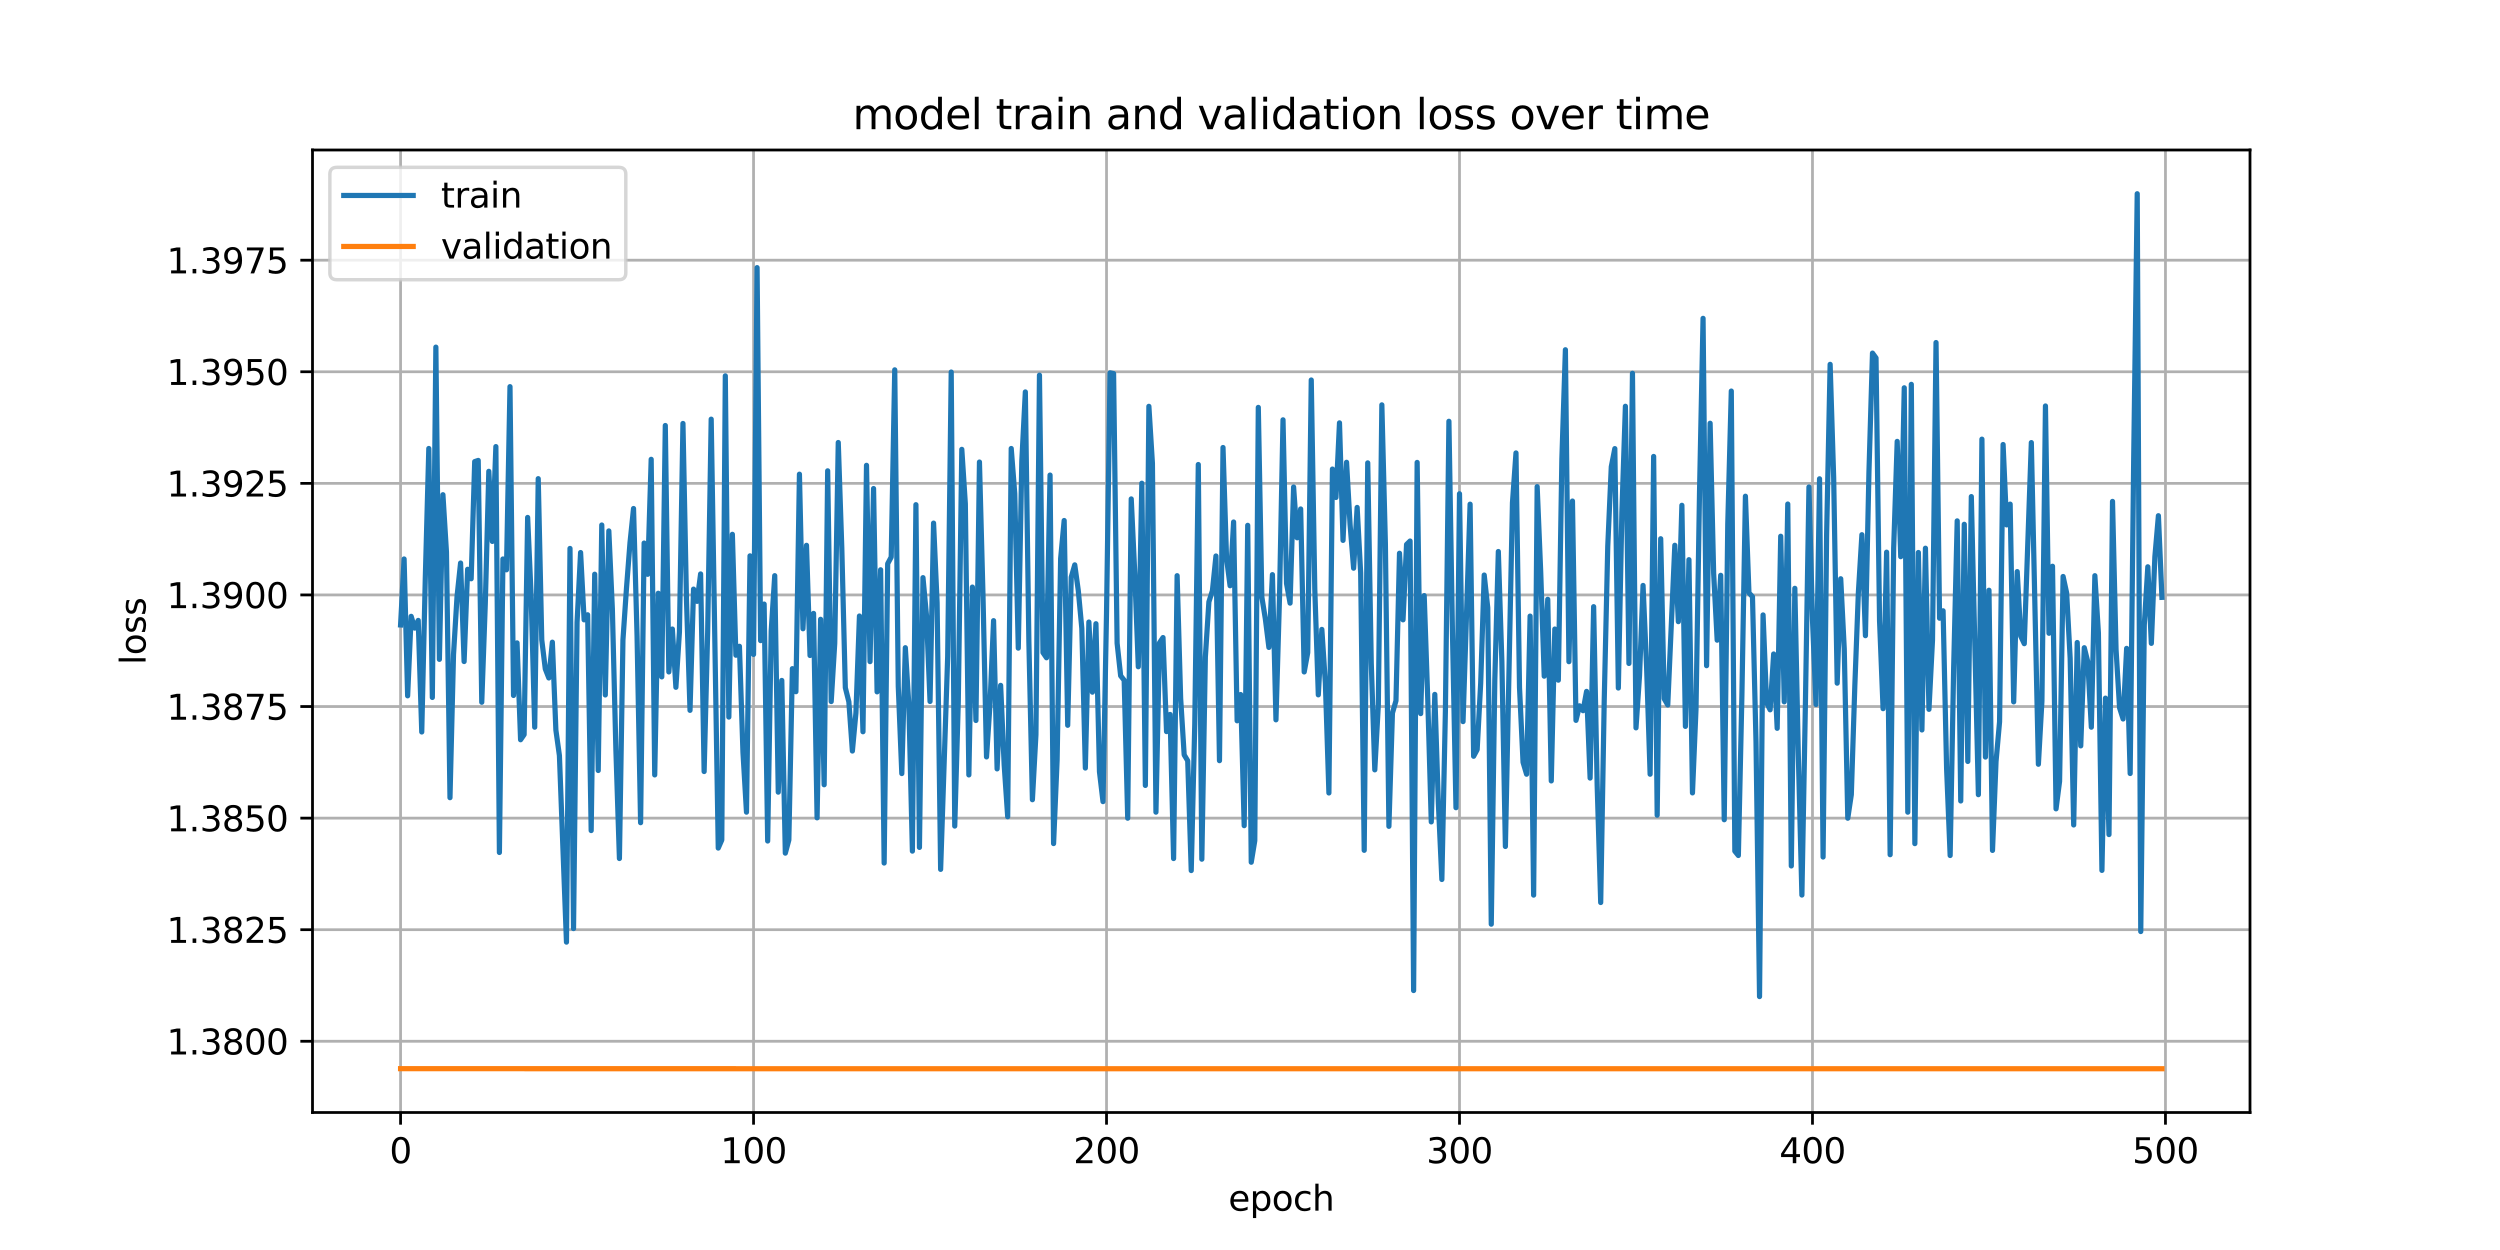<?xml version="1.0" encoding="utf-8" standalone="no"?>
<!DOCTYPE svg PUBLIC "-//W3C//DTD SVG 1.1//EN"
  "http://www.w3.org/Graphics/SVG/1.1/DTD/svg11.dtd">
<svg xmlns:xlink="http://www.w3.org/1999/xlink" width="720pt" height="360pt" viewBox="0 0 720 360" xmlns="http://www.w3.org/2000/svg" version="1.1">
 <defs>
  <style type="text/css">*{stroke-linejoin: round; stroke-linecap: butt}</style>
 </defs>
 <g id="figure_1">
  <g id="patch_1">
   <path d="M 0 360 
L 720 360 
L 720 0 
L 0 0 
z
" style="fill: #ffffff"/>
  </g>
  <g id="axes_1">
   <g id="patch_2">
    <path d="M 90 320.4 
L 648 320.4 
L 648 43.2 
L 90 43.2 
z
" style="fill: #ffffff"/>
   </g>
   <g id="matplotlib.axis_1">
    <g id="xtick_1">
     <g id="line2d_1">
      <path d="M 115.364 320.4 
L 115.364 43.2 
" clip-path="url(#p28df9a0c83)" style="fill: none; stroke: #b0b0b0; stroke-width: 0.8; stroke-linecap: square"/>
     </g>
     <g id="line2d_2">
      <defs>
       <path id="mc44716c334" d="M 0 0 
L 0 3.5 
" style="stroke: #000000; stroke-width: 0.8"/>
      </defs>
      <g>
       <use xlink:href="#mc44716c334" x="115.364" y="320.4" style="stroke: #000000; stroke-width: 0.8"/>
      </g>
     </g>
     <g id="text_1">
      <!-- 0 -->
      <g transform="translate(112.182 334.998) scale(0.1 -0.1)">
       <defs>
        <path id="DejaVuSans-30" d="M 2034 4250 
Q 1547 4250 1301 3770 
Q 1056 3291 1056 2328 
Q 1056 1369 1301 889 
Q 1547 409 2034 409 
Q 2525 409 2770 889 
Q 3016 1369 3016 2328 
Q 3016 3291 2770 3770 
Q 2525 4250 2034 4250 
z
M 2034 4750 
Q 2819 4750 3233 4129 
Q 3647 3509 3647 2328 
Q 3647 1150 3233 529 
Q 2819 -91 2034 -91 
Q 1250 -91 836 529 
Q 422 1150 422 2328 
Q 422 3509 836 4129 
Q 1250 4750 2034 4750 
z
" transform="scale(0.016)"/>
       </defs>
       <use xlink:href="#DejaVuSans-30"/>
      </g>
     </g>
    </g>
    <g id="xtick_2">
     <g id="line2d_3">
      <path d="M 217.021 320.4 
L 217.021 43.2 
" clip-path="url(#p28df9a0c83)" style="fill: none; stroke: #b0b0b0; stroke-width: 0.8; stroke-linecap: square"/>
     </g>
     <g id="line2d_4">
      <g>
       <use xlink:href="#mc44716c334" x="217.021" y="320.4" style="stroke: #000000; stroke-width: 0.8"/>
      </g>
     </g>
     <g id="text_2">
      <!-- 100 -->
      <g transform="translate(207.478 334.998) scale(0.1 -0.1)">
       <defs>
        <path id="DejaVuSans-31" d="M 794 531 
L 1825 531 
L 1825 4091 
L 703 3866 
L 703 4441 
L 1819 4666 
L 2450 4666 
L 2450 531 
L 3481 531 
L 3481 0 
L 794 0 
L 794 531 
z
" transform="scale(0.016)"/>
       </defs>
       <use xlink:href="#DejaVuSans-31"/>
       <use xlink:href="#DejaVuSans-30" x="63.623"/>
       <use xlink:href="#DejaVuSans-30" x="127.246"/>
      </g>
     </g>
    </g>
    <g id="xtick_3">
     <g id="line2d_5">
      <path d="M 318.679 320.4 
L 318.679 43.2 
" clip-path="url(#p28df9a0c83)" style="fill: none; stroke: #b0b0b0; stroke-width: 0.8; stroke-linecap: square"/>
     </g>
     <g id="line2d_6">
      <g>
       <use xlink:href="#mc44716c334" x="318.679" y="320.4" style="stroke: #000000; stroke-width: 0.8"/>
      </g>
     </g>
     <g id="text_3">
      <!-- 200 -->
      <g transform="translate(309.136 334.998) scale(0.1 -0.1)">
       <defs>
        <path id="DejaVuSans-32" d="M 1228 531 
L 3431 531 
L 3431 0 
L 469 0 
L 469 531 
Q 828 903 1448 1529 
Q 2069 2156 2228 2338 
Q 2531 2678 2651 2914 
Q 2772 3150 2772 3378 
Q 2772 3750 2511 3984 
Q 2250 4219 1831 4219 
Q 1534 4219 1204 4116 
Q 875 4013 500 3803 
L 500 4441 
Q 881 4594 1212 4672 
Q 1544 4750 1819 4750 
Q 2544 4750 2975 4387 
Q 3406 4025 3406 3419 
Q 3406 3131 3298 2873 
Q 3191 2616 2906 2266 
Q 2828 2175 2409 1742 
Q 1991 1309 1228 531 
z
" transform="scale(0.016)"/>
       </defs>
       <use xlink:href="#DejaVuSans-32"/>
       <use xlink:href="#DejaVuSans-30" x="63.623"/>
       <use xlink:href="#DejaVuSans-30" x="127.246"/>
      </g>
     </g>
    </g>
    <g id="xtick_4">
     <g id="line2d_7">
      <path d="M 420.337 320.4 
L 420.337 43.2 
" clip-path="url(#p28df9a0c83)" style="fill: none; stroke: #b0b0b0; stroke-width: 0.8; stroke-linecap: square"/>
     </g>
     <g id="line2d_8">
      <g>
       <use xlink:href="#mc44716c334" x="420.337" y="320.4" style="stroke: #000000; stroke-width: 0.8"/>
      </g>
     </g>
     <g id="text_4">
      <!-- 300 -->
      <g transform="translate(410.793 334.998) scale(0.1 -0.1)">
       <defs>
        <path id="DejaVuSans-33" d="M 2597 2516 
Q 3050 2419 3304 2112 
Q 3559 1806 3559 1356 
Q 3559 666 3084 287 
Q 2609 -91 1734 -91 
Q 1441 -91 1130 -33 
Q 819 25 488 141 
L 488 750 
Q 750 597 1062 519 
Q 1375 441 1716 441 
Q 2309 441 2620 675 
Q 2931 909 2931 1356 
Q 2931 1769 2642 2001 
Q 2353 2234 1838 2234 
L 1294 2234 
L 1294 2753 
L 1863 2753 
Q 2328 2753 2575 2939 
Q 2822 3125 2822 3475 
Q 2822 3834 2567 4026 
Q 2313 4219 1838 4219 
Q 1578 4219 1281 4162 
Q 984 4106 628 3988 
L 628 4550 
Q 988 4650 1302 4700 
Q 1616 4750 1894 4750 
Q 2613 4750 3031 4423 
Q 3450 4097 3450 3541 
Q 3450 3153 3228 2886 
Q 3006 2619 2597 2516 
z
" transform="scale(0.016)"/>
       </defs>
       <use xlink:href="#DejaVuSans-33"/>
       <use xlink:href="#DejaVuSans-30" x="63.623"/>
       <use xlink:href="#DejaVuSans-30" x="127.246"/>
      </g>
     </g>
    </g>
    <g id="xtick_5">
     <g id="line2d_9">
      <path d="M 521.995 320.4 
L 521.995 43.2 
" clip-path="url(#p28df9a0c83)" style="fill: none; stroke: #b0b0b0; stroke-width: 0.8; stroke-linecap: square"/>
     </g>
     <g id="line2d_10">
      <g>
       <use xlink:href="#mc44716c334" x="521.995" y="320.4" style="stroke: #000000; stroke-width: 0.8"/>
      </g>
     </g>
     <g id="text_5">
      <!-- 400 -->
      <g transform="translate(512.451 334.998) scale(0.1 -0.1)">
       <defs>
        <path id="DejaVuSans-34" d="M 2419 4116 
L 825 1625 
L 2419 1625 
L 2419 4116 
z
M 2253 4666 
L 3047 4666 
L 3047 1625 
L 3713 1625 
L 3713 1100 
L 3047 1100 
L 3047 0 
L 2419 0 
L 2419 1100 
L 313 1100 
L 313 1709 
L 2253 4666 
z
" transform="scale(0.016)"/>
       </defs>
       <use xlink:href="#DejaVuSans-34"/>
       <use xlink:href="#DejaVuSans-30" x="63.623"/>
       <use xlink:href="#DejaVuSans-30" x="127.246"/>
      </g>
     </g>
    </g>
    <g id="xtick_6">
     <g id="line2d_11">
      <path d="M 623.653 320.4 
L 623.653 43.2 
" clip-path="url(#p28df9a0c83)" style="fill: none; stroke: #b0b0b0; stroke-width: 0.8; stroke-linecap: square"/>
     </g>
     <g id="line2d_12">
      <g>
       <use xlink:href="#mc44716c334" x="623.653" y="320.4" style="stroke: #000000; stroke-width: 0.8"/>
      </g>
     </g>
     <g id="text_6">
      <!-- 500 -->
      <g transform="translate(614.109 334.998) scale(0.1 -0.1)">
       <defs>
        <path id="DejaVuSans-35" d="M 691 4666 
L 3169 4666 
L 3169 4134 
L 1269 4134 
L 1269 2991 
Q 1406 3038 1543 3061 
Q 1681 3084 1819 3084 
Q 2600 3084 3056 2656 
Q 3513 2228 3513 1497 
Q 3513 744 3044 326 
Q 2575 -91 1722 -91 
Q 1428 -91 1123 -41 
Q 819 9 494 109 
L 494 744 
Q 775 591 1075 516 
Q 1375 441 1709 441 
Q 2250 441 2565 725 
Q 2881 1009 2881 1497 
Q 2881 1984 2565 2268 
Q 2250 2553 1709 2553 
Q 1456 2553 1204 2497 
Q 953 2441 691 2322 
L 691 4666 
z
" transform="scale(0.016)"/>
       </defs>
       <use xlink:href="#DejaVuSans-35"/>
       <use xlink:href="#DejaVuSans-30" x="63.623"/>
       <use xlink:href="#DejaVuSans-30" x="127.246"/>
      </g>
     </g>
    </g>
    <g id="text_7">
     <!-- epoch -->
     <g transform="translate(353.772 348.677) scale(0.1 -0.1)">
      <defs>
       <path id="DejaVuSans-65" d="M 3597 1894 
L 3597 1613 
L 953 1613 
Q 991 1019 1311 708 
Q 1631 397 2203 397 
Q 2534 397 2845 478 
Q 3156 559 3463 722 
L 3463 178 
Q 3153 47 2828 -22 
Q 2503 -91 2169 -91 
Q 1331 -91 842 396 
Q 353 884 353 1716 
Q 353 2575 817 3079 
Q 1281 3584 2069 3584 
Q 2775 3584 3186 3129 
Q 3597 2675 3597 1894 
z
M 3022 2063 
Q 3016 2534 2758 2815 
Q 2500 3097 2075 3097 
Q 1594 3097 1305 2825 
Q 1016 2553 972 2059 
L 3022 2063 
z
" transform="scale(0.016)"/>
       <path id="DejaVuSans-70" d="M 1159 525 
L 1159 -1331 
L 581 -1331 
L 581 3500 
L 1159 3500 
L 1159 2969 
Q 1341 3281 1617 3432 
Q 1894 3584 2278 3584 
Q 2916 3584 3314 3078 
Q 3713 2572 3713 1747 
Q 3713 922 3314 415 
Q 2916 -91 2278 -91 
Q 1894 -91 1617 61 
Q 1341 213 1159 525 
z
M 3116 1747 
Q 3116 2381 2855 2742 
Q 2594 3103 2138 3103 
Q 1681 3103 1420 2742 
Q 1159 2381 1159 1747 
Q 1159 1113 1420 752 
Q 1681 391 2138 391 
Q 2594 391 2855 752 
Q 3116 1113 3116 1747 
z
" transform="scale(0.016)"/>
       <path id="DejaVuSans-6f" d="M 1959 3097 
Q 1497 3097 1228 2736 
Q 959 2375 959 1747 
Q 959 1119 1226 758 
Q 1494 397 1959 397 
Q 2419 397 2687 759 
Q 2956 1122 2956 1747 
Q 2956 2369 2687 2733 
Q 2419 3097 1959 3097 
z
M 1959 3584 
Q 2709 3584 3137 3096 
Q 3566 2609 3566 1747 
Q 3566 888 3137 398 
Q 2709 -91 1959 -91 
Q 1206 -91 779 398 
Q 353 888 353 1747 
Q 353 2609 779 3096 
Q 1206 3584 1959 3584 
z
" transform="scale(0.016)"/>
       <path id="DejaVuSans-63" d="M 3122 3366 
L 3122 2828 
Q 2878 2963 2633 3030 
Q 2388 3097 2138 3097 
Q 1578 3097 1268 2742 
Q 959 2388 959 1747 
Q 959 1106 1268 751 
Q 1578 397 2138 397 
Q 2388 397 2633 464 
Q 2878 531 3122 666 
L 3122 134 
Q 2881 22 2623 -34 
Q 2366 -91 2075 -91 
Q 1284 -91 818 406 
Q 353 903 353 1747 
Q 353 2603 823 3093 
Q 1294 3584 2113 3584 
Q 2378 3584 2631 3529 
Q 2884 3475 3122 3366 
z
" transform="scale(0.016)"/>
       <path id="DejaVuSans-68" d="M 3513 2113 
L 3513 0 
L 2938 0 
L 2938 2094 
Q 2938 2591 2744 2837 
Q 2550 3084 2163 3084 
Q 1697 3084 1428 2787 
Q 1159 2491 1159 1978 
L 1159 0 
L 581 0 
L 581 4863 
L 1159 4863 
L 1159 2956 
Q 1366 3272 1645 3428 
Q 1925 3584 2291 3584 
Q 2894 3584 3203 3211 
Q 3513 2838 3513 2113 
z
" transform="scale(0.016)"/>
      </defs>
      <use xlink:href="#DejaVuSans-65"/>
      <use xlink:href="#DejaVuSans-70" x="61.523"/>
      <use xlink:href="#DejaVuSans-6f" x="125"/>
      <use xlink:href="#DejaVuSans-63" x="186.182"/>
      <use xlink:href="#DejaVuSans-68" x="241.162"/>
     </g>
    </g>
   </g>
   <g id="matplotlib.axis_2">
    <g id="ytick_1">
     <g id="line2d_13">
      <path d="M 90 299.89 
L 648 299.89 
" clip-path="url(#p28df9a0c83)" style="fill: none; stroke: #b0b0b0; stroke-width: 0.8; stroke-linecap: square"/>
     </g>
     <g id="line2d_14">
      <defs>
       <path id="mccd3b7cfa0" d="M 0 0 
L -3.5 0 
" style="stroke: #000000; stroke-width: 0.8"/>
      </defs>
      <g>
       <use xlink:href="#mccd3b7cfa0" x="90" y="299.89" style="stroke: #000000; stroke-width: 0.8"/>
      </g>
     </g>
     <g id="text_8">
      <!-- 1.3800 -->
      <g transform="translate(48.009 303.689) scale(0.1 -0.1)">
       <defs>
        <path id="DejaVuSans-2e" d="M 684 794 
L 1344 794 
L 1344 0 
L 684 0 
L 684 794 
z
" transform="scale(0.016)"/>
        <path id="DejaVuSans-38" d="M 2034 2216 
Q 1584 2216 1326 1975 
Q 1069 1734 1069 1313 
Q 1069 891 1326 650 
Q 1584 409 2034 409 
Q 2484 409 2743 651 
Q 3003 894 3003 1313 
Q 3003 1734 2745 1975 
Q 2488 2216 2034 2216 
z
M 1403 2484 
Q 997 2584 770 2862 
Q 544 3141 544 3541 
Q 544 4100 942 4425 
Q 1341 4750 2034 4750 
Q 2731 4750 3128 4425 
Q 3525 4100 3525 3541 
Q 3525 3141 3298 2862 
Q 3072 2584 2669 2484 
Q 3125 2378 3379 2068 
Q 3634 1759 3634 1313 
Q 3634 634 3220 271 
Q 2806 -91 2034 -91 
Q 1263 -91 848 271 
Q 434 634 434 1313 
Q 434 1759 690 2068 
Q 947 2378 1403 2484 
z
M 1172 3481 
Q 1172 3119 1398 2916 
Q 1625 2713 2034 2713 
Q 2441 2713 2670 2916 
Q 2900 3119 2900 3481 
Q 2900 3844 2670 4047 
Q 2441 4250 2034 4250 
Q 1625 4250 1398 4047 
Q 1172 3844 1172 3481 
z
" transform="scale(0.016)"/>
       </defs>
       <use xlink:href="#DejaVuSans-31"/>
       <use xlink:href="#DejaVuSans-2e" x="63.623"/>
       <use xlink:href="#DejaVuSans-33" x="95.41"/>
       <use xlink:href="#DejaVuSans-38" x="159.033"/>
       <use xlink:href="#DejaVuSans-30" x="222.656"/>
       <use xlink:href="#DejaVuSans-30" x="286.279"/>
      </g>
     </g>
    </g>
    <g id="ytick_2">
     <g id="line2d_15">
      <path d="M 90 267.753 
L 648 267.753 
" clip-path="url(#p28df9a0c83)" style="fill: none; stroke: #b0b0b0; stroke-width: 0.8; stroke-linecap: square"/>
     </g>
     <g id="line2d_16">
      <g>
       <use xlink:href="#mccd3b7cfa0" x="90" y="267.753" style="stroke: #000000; stroke-width: 0.8"/>
      </g>
     </g>
     <g id="text_9">
      <!-- 1.3825 -->
      <g transform="translate(48.009 271.552) scale(0.1 -0.1)">
       <use xlink:href="#DejaVuSans-31"/>
       <use xlink:href="#DejaVuSans-2e" x="63.623"/>
       <use xlink:href="#DejaVuSans-33" x="95.41"/>
       <use xlink:href="#DejaVuSans-38" x="159.033"/>
       <use xlink:href="#DejaVuSans-32" x="222.656"/>
       <use xlink:href="#DejaVuSans-35" x="286.279"/>
      </g>
     </g>
    </g>
    <g id="ytick_3">
     <g id="line2d_17">
      <path d="M 90 235.617 
L 648 235.617 
" clip-path="url(#p28df9a0c83)" style="fill: none; stroke: #b0b0b0; stroke-width: 0.8; stroke-linecap: square"/>
     </g>
     <g id="line2d_18">
      <g>
       <use xlink:href="#mccd3b7cfa0" x="90" y="235.617" style="stroke: #000000; stroke-width: 0.8"/>
      </g>
     </g>
     <g id="text_10">
      <!-- 1.3850 -->
      <g transform="translate(48.009 239.416) scale(0.1 -0.1)">
       <use xlink:href="#DejaVuSans-31"/>
       <use xlink:href="#DejaVuSans-2e" x="63.623"/>
       <use xlink:href="#DejaVuSans-33" x="95.41"/>
       <use xlink:href="#DejaVuSans-38" x="159.033"/>
       <use xlink:href="#DejaVuSans-35" x="222.656"/>
       <use xlink:href="#DejaVuSans-30" x="286.279"/>
      </g>
     </g>
    </g>
    <g id="ytick_4">
     <g id="line2d_19">
      <path d="M 90 203.48 
L 648 203.48 
" clip-path="url(#p28df9a0c83)" style="fill: none; stroke: #b0b0b0; stroke-width: 0.8; stroke-linecap: square"/>
     </g>
     <g id="line2d_20">
      <g>
       <use xlink:href="#mccd3b7cfa0" x="90" y="203.48" style="stroke: #000000; stroke-width: 0.8"/>
      </g>
     </g>
     <g id="text_11">
      <!-- 1.3875 -->
      <g transform="translate(48.009 207.279) scale(0.1 -0.1)">
       <defs>
        <path id="DejaVuSans-37" d="M 525 4666 
L 3525 4666 
L 3525 4397 
L 1831 0 
L 1172 0 
L 2766 4134 
L 525 4134 
L 525 4666 
z
" transform="scale(0.016)"/>
       </defs>
       <use xlink:href="#DejaVuSans-31"/>
       <use xlink:href="#DejaVuSans-2e" x="63.623"/>
       <use xlink:href="#DejaVuSans-33" x="95.41"/>
       <use xlink:href="#DejaVuSans-38" x="159.033"/>
       <use xlink:href="#DejaVuSans-37" x="222.656"/>
       <use xlink:href="#DejaVuSans-35" x="286.279"/>
      </g>
     </g>
    </g>
    <g id="ytick_5">
     <g id="line2d_21">
      <path d="M 90 171.344 
L 648 171.344 
" clip-path="url(#p28df9a0c83)" style="fill: none; stroke: #b0b0b0; stroke-width: 0.8; stroke-linecap: square"/>
     </g>
     <g id="line2d_22">
      <g>
       <use xlink:href="#mccd3b7cfa0" x="90" y="171.344" style="stroke: #000000; stroke-width: 0.8"/>
      </g>
     </g>
     <g id="text_12">
      <!-- 1.3900 -->
      <g transform="translate(48.009 175.143) scale(0.1 -0.1)">
       <defs>
        <path id="DejaVuSans-39" d="M 703 97 
L 703 672 
Q 941 559 1184 500 
Q 1428 441 1663 441 
Q 2288 441 2617 861 
Q 2947 1281 2994 2138 
Q 2813 1869 2534 1725 
Q 2256 1581 1919 1581 
Q 1219 1581 811 2004 
Q 403 2428 403 3163 
Q 403 3881 828 4315 
Q 1253 4750 1959 4750 
Q 2769 4750 3195 4129 
Q 3622 3509 3622 2328 
Q 3622 1225 3098 567 
Q 2575 -91 1691 -91 
Q 1453 -91 1209 -44 
Q 966 3 703 97 
z
M 1959 2075 
Q 2384 2075 2632 2365 
Q 2881 2656 2881 3163 
Q 2881 3666 2632 3958 
Q 2384 4250 1959 4250 
Q 1534 4250 1286 3958 
Q 1038 3666 1038 3163 
Q 1038 2656 1286 2365 
Q 1534 2075 1959 2075 
z
" transform="scale(0.016)"/>
       </defs>
       <use xlink:href="#DejaVuSans-31"/>
       <use xlink:href="#DejaVuSans-2e" x="63.623"/>
       <use xlink:href="#DejaVuSans-33" x="95.41"/>
       <use xlink:href="#DejaVuSans-39" x="159.033"/>
       <use xlink:href="#DejaVuSans-30" x="222.656"/>
       <use xlink:href="#DejaVuSans-30" x="286.279"/>
      </g>
     </g>
    </g>
    <g id="ytick_6">
     <g id="line2d_23">
      <path d="M 90 139.207 
L 648 139.207 
" clip-path="url(#p28df9a0c83)" style="fill: none; stroke: #b0b0b0; stroke-width: 0.8; stroke-linecap: square"/>
     </g>
     <g id="line2d_24">
      <g>
       <use xlink:href="#mccd3b7cfa0" x="90" y="139.207" style="stroke: #000000; stroke-width: 0.8"/>
      </g>
     </g>
     <g id="text_13">
      <!-- 1.3925 -->
      <g transform="translate(48.009 143.006) scale(0.1 -0.1)">
       <use xlink:href="#DejaVuSans-31"/>
       <use xlink:href="#DejaVuSans-2e" x="63.623"/>
       <use xlink:href="#DejaVuSans-33" x="95.41"/>
       <use xlink:href="#DejaVuSans-39" x="159.033"/>
       <use xlink:href="#DejaVuSans-32" x="222.656"/>
       <use xlink:href="#DejaVuSans-35" x="286.279"/>
      </g>
     </g>
    </g>
    <g id="ytick_7">
     <g id="line2d_25">
      <path d="M 90 107.07 
L 648 107.07 
" clip-path="url(#p28df9a0c83)" style="fill: none; stroke: #b0b0b0; stroke-width: 0.8; stroke-linecap: square"/>
     </g>
     <g id="line2d_26">
      <g>
       <use xlink:href="#mccd3b7cfa0" x="90" y="107.07" style="stroke: #000000; stroke-width: 0.8"/>
      </g>
     </g>
     <g id="text_14">
      <!-- 1.3950 -->
      <g transform="translate(48.009 110.87) scale(0.1 -0.1)">
       <use xlink:href="#DejaVuSans-31"/>
       <use xlink:href="#DejaVuSans-2e" x="63.623"/>
       <use xlink:href="#DejaVuSans-33" x="95.41"/>
       <use xlink:href="#DejaVuSans-39" x="159.033"/>
       <use xlink:href="#DejaVuSans-35" x="222.656"/>
       <use xlink:href="#DejaVuSans-30" x="286.279"/>
      </g>
     </g>
    </g>
    <g id="ytick_8">
     <g id="line2d_27">
      <path d="M 90 74.934 
L 648 74.934 
" clip-path="url(#p28df9a0c83)" style="fill: none; stroke: #b0b0b0; stroke-width: 0.8; stroke-linecap: square"/>
     </g>
     <g id="line2d_28">
      <g>
       <use xlink:href="#mccd3b7cfa0" x="90" y="74.934" style="stroke: #000000; stroke-width: 0.8"/>
      </g>
     </g>
     <g id="text_15">
      <!-- 1.3975 -->
      <g transform="translate(48.009 78.733) scale(0.1 -0.1)">
       <use xlink:href="#DejaVuSans-31"/>
       <use xlink:href="#DejaVuSans-2e" x="63.623"/>
       <use xlink:href="#DejaVuSans-33" x="95.41"/>
       <use xlink:href="#DejaVuSans-39" x="159.033"/>
       <use xlink:href="#DejaVuSans-37" x="222.656"/>
       <use xlink:href="#DejaVuSans-35" x="286.279"/>
      </g>
     </g>
    </g>
    <g id="text_16">
     <!-- loss -->
     <g transform="translate(41.93 191.458) rotate(-90) scale(0.1 -0.1)">
      <defs>
       <path id="DejaVuSans-6c" d="M 603 4863 
L 1178 4863 
L 1178 0 
L 603 0 
L 603 4863 
z
" transform="scale(0.016)"/>
       <path id="DejaVuSans-73" d="M 2834 3397 
L 2834 2853 
Q 2591 2978 2328 3040 
Q 2066 3103 1784 3103 
Q 1356 3103 1142 2972 
Q 928 2841 928 2578 
Q 928 2378 1081 2264 
Q 1234 2150 1697 2047 
L 1894 2003 
Q 2506 1872 2764 1633 
Q 3022 1394 3022 966 
Q 3022 478 2636 193 
Q 2250 -91 1575 -91 
Q 1294 -91 989 -36 
Q 684 19 347 128 
L 347 722 
Q 666 556 975 473 
Q 1284 391 1588 391 
Q 1994 391 2212 530 
Q 2431 669 2431 922 
Q 2431 1156 2273 1281 
Q 2116 1406 1581 1522 
L 1381 1569 
Q 847 1681 609 1914 
Q 372 2147 372 2553 
Q 372 3047 722 3315 
Q 1072 3584 1716 3584 
Q 2034 3584 2315 3537 
Q 2597 3491 2834 3397 
z
" transform="scale(0.016)"/>
      </defs>
      <use xlink:href="#DejaVuSans-6c"/>
      <use xlink:href="#DejaVuSans-6f" x="27.783"/>
      <use xlink:href="#DejaVuSans-73" x="88.965"/>
      <use xlink:href="#DejaVuSans-73" x="141.064"/>
     </g>
    </g>
   </g>
   <g id="line2d_29">
    <path d="M 115.364 179.983 
L 116.38 160.989 
L 117.397 200.395 
L 118.413 177.509 
L 119.43 180.891 
L 120.447 178.682 
L 121.463 210.807 
L 122.48 166.655 
L 123.496 129.166 
L 124.513 200.864 
L 125.529 99.976 
L 126.546 189.893 
L 127.563 142.48 
L 128.579 158.973 
L 129.596 229.729 
L 130.612 188.499 
L 131.629 171.742 
L 132.645 162.156 
L 133.662 190.517 
L 134.679 163.956 
L 135.695 166.684 
L 136.712 132.947 
L 137.728 132.603 
L 138.745 202.247 
L 139.762 173.915 
L 140.778 135.742 
L 141.795 155.931 
L 142.811 128.625 
L 143.828 245.51 
L 144.844 160.989 
L 145.861 164.103 
L 146.878 111.358 
L 147.894 200.291 
L 148.911 185.155 
L 149.927 213.046 
L 150.944 211.555 
L 151.96 149.026 
L 152.977 171.932 
L 153.994 209.425 
L 155.01 137.861 
L 156.027 184.291 
L 157.043 192.65 
L 158.06 195.251 
L 159.077 184.951 
L 160.093 210.256 
L 161.11 217.591 
L 163.143 271.329 
L 164.159 157.954 
L 165.176 267.428 
L 166.193 179.239 
L 167.209 159.134 
L 168.226 178.511 
L 169.242 177.058 
L 170.259 239.196 
L 171.275 165.375 
L 172.292 221.9 
L 173.309 151.204 
L 174.325 200.147 
L 175.342 152.908 
L 176.358 175.363 
L 177.375 215.953 
L 178.392 247.249 
L 179.408 184.294 
L 180.425 169.405 
L 181.441 156.297 
L 182.458 146.455 
L 183.474 183.212 
L 184.491 236.932 
L 185.508 156.403 
L 186.524 165.4 
L 187.541 132.285 
L 188.557 223.172 
L 189.574 170.864 
L 190.59 194.941 
L 191.607 122.546 
L 192.624 193.516 
L 193.64 181.165 
L 194.657 197.938 
L 195.673 182.043 
L 196.69 121.964 
L 197.707 172.896 
L 198.723 204.574 
L 199.74 169.669 
L 200.756 173.189 
L 201.773 165.298 
L 202.789 222.195 
L 203.806 182.028 
L 204.823 120.723 
L 206.856 244.241 
L 207.872 241.918 
L 208.889 108.248 
L 209.905 206.514 
L 210.922 153.888 
L 211.939 188.704 
L 212.955 186.133 
L 213.972 216.653 
L 214.988 233.899 
L 216.005 160.087 
L 217.021 188.471 
L 218.038 77.079 
L 219.055 184.495 
L 220.071 173.978 
L 221.088 242.208 
L 222.104 181.707 
L 223.121 165.796 
L 224.138 228.137 
L 225.154 195.968 
L 226.171 245.7 
L 227.187 241.915 
L 228.204 192.577 
L 229.22 199.207 
L 230.237 136.569 
L 231.254 181.077 
L 232.27 157.057 
L 233.287 188.778 
L 234.303 176.666 
L 235.32 235.532 
L 236.336 178.362 
L 237.353 226.006 
L 238.37 135.601 
L 239.386 202.045 
L 240.403 185.27 
L 241.419 127.445 
L 242.436 157.761 
L 243.453 198.055 
L 244.469 202.12 
L 245.486 216.292 
L 246.502 205.361 
L 247.519 177.415 
L 248.535 210.738 
L 249.552 134.018 
L 250.569 190.546 
L 251.585 140.705 
L 252.602 199.252 
L 253.618 164.102 
L 254.635 248.552 
L 255.651 162.346 
L 256.668 160.438 
L 257.685 106.519 
L 258.701 197.661 
L 259.718 222.78 
L 260.734 186.542 
L 261.751 203.084 
L 262.768 245.118 
L 263.784 145.353 
L 264.801 244.051 
L 265.817 166.365 
L 266.834 177.397 
L 267.85 202.015 
L 268.867 150.66 
L 269.884 173.596 
L 270.9 250.377 
L 272.933 189.014 
L 273.95 107.152 
L 274.966 237.902 
L 275.983 202.223 
L 277 129.418 
L 278.016 145.092 
L 279.033 223.175 
L 280.049 169.082 
L 281.066 207.497 
L 282.083 133.071 
L 283.099 171.408 
L 284.116 217.988 
L 285.132 202.644 
L 286.149 178.756 
L 287.165 221.436 
L 288.182 197.387 
L 289.199 220.25 
L 290.215 235.215 
L 291.232 129.169 
L 292.248 142.181 
L 293.265 186.66 
L 294.281 132.803 
L 295.298 112.883 
L 296.315 184.803 
L 297.331 230.316 
L 298.348 211.558 
L 299.364 108.051 
L 300.381 187.949 
L 301.398 189.437 
L 302.414 136.822 
L 303.431 242.945 
L 304.447 218.894 
L 305.464 160.859 
L 306.48 149.912 
L 307.497 208.881 
L 308.514 166.236 
L 309.53 162.683 
L 310.547 170.075 
L 311.563 180.976 
L 312.58 221.189 
L 313.596 179.15 
L 314.613 199.341 
L 315.63 179.637 
L 316.646 222.259 
L 317.663 230.865 
L 318.679 176.433 
L 319.696 107.38 
L 320.713 107.586 
L 321.729 185.243 
L 322.746 194.625 
L 323.762 195.908 
L 324.779 235.638 
L 325.795 143.693 
L 326.812 165.171 
L 327.829 192.023 
L 328.845 139.174 
L 329.862 226.2 
L 330.878 117.027 
L 331.895 133.405 
L 332.911 233.899 
L 333.928 185.144 
L 334.945 183.621 
L 335.961 210.696 
L 336.978 205.761 
L 337.994 247.254 
L 339.011 165.801 
L 340.028 201.155 
L 341.044 217.403 
L 342.061 219.096 
L 343.077 250.714 
L 344.094 208.446 
L 345.11 133.783 
L 346.127 247.445 
L 347.144 189.219 
L 348.16 173.339 
L 349.177 170.118 
L 350.193 160.128 
L 351.21 219.067 
L 352.226 128.887 
L 353.243 160.795 
L 354.26 168.69 
L 355.276 150.341 
L 356.293 207.586 
L 357.309 200.027 
L 358.326 237.787 
L 359.343 151.299 
L 360.359 248.322 
L 361.376 242.111 
L 362.392 117.335 
L 363.409 171.934 
L 364.425 178.275 
L 365.442 186.458 
L 366.459 165.502 
L 367.475 207.306 
L 368.492 172.272 
L 369.508 120.914 
L 370.525 168.064 
L 371.541 173.697 
L 372.558 140.261 
L 373.575 154.881 
L 374.591 146.585 
L 375.608 193.516 
L 376.624 187.961 
L 377.641 109.441 
L 378.657 169.568 
L 379.674 200.114 
L 380.691 181.274 
L 381.707 196.758 
L 382.724 228.373 
L 383.74 135.095 
L 384.757 143.269 
L 385.774 121.789 
L 386.79 155.628 
L 387.807 133.141 
L 388.823 151.082 
L 389.84 163.637 
L 390.856 146.144 
L 391.873 165.052 
L 392.89 244.888 
L 393.906 133.313 
L 394.923 190.987 
L 395.939 221.712 
L 396.956 203.084 
L 397.972 116.604 
L 398.989 156.444 
L 400.006 237.978 
L 401.022 205.364 
L 402.039 201.812 
L 403.055 159.341 
L 404.072 178.509 
L 405.089 156.811 
L 406.105 155.818 
L 407.122 285.272 
L 408.138 133.18 
L 409.155 205.515 
L 410.171 171.537 
L 411.188 201.245 
L 412.205 236.706 
L 413.221 199.989 
L 414.238 231.153 
L 415.254 253.288 
L 416.271 204.925 
L 417.287 121.334 
L 418.304 182.002 
L 419.321 232.615 
L 420.337 142.208 
L 421.354 207.818 
L 423.387 145.207 
L 424.404 217.8 
L 425.42 215.9 
L 426.437 196.758 
L 427.453 165.617 
L 428.47 175.035 
L 429.486 266.162 
L 430.503 195.983 
L 431.52 158.838 
L 432.536 190.506 
L 433.553 243.781 
L 435.586 144.798 
L 436.602 130.449 
L 437.619 198.017 
L 438.636 219.539 
L 439.652 222.97 
L 440.669 177.441 
L 441.685 257.789 
L 442.702 140.153 
L 443.719 164.626 
L 444.735 194.739 
L 445.752 172.605 
L 446.768 224.901 
L 447.785 181.168 
L 448.801 195.885 
L 449.818 132.13 
L 450.835 100.733 
L 451.851 190.56 
L 452.868 144.305 
L 453.884 207.461 
L 454.901 203.277 
L 455.917 204.679 
L 456.934 199.124 
L 457.951 224.079 
L 458.967 174.726 
L 459.984 226.2 
L 461 259.922 
L 462.017 201.684 
L 463.034 157.324 
L 464.05 134.427 
L 465.067 129.206 
L 466.083 198.147 
L 467.1 147.661 
L 468.116 117.01 
L 469.133 191.072 
L 470.15 107.509 
L 471.166 209.618 
L 472.183 194.585 
L 473.199 168.613 
L 474.216 192.026 
L 475.232 222.971 
L 476.249 131.46 
L 477.266 234.779 
L 478.282 155.16 
L 479.299 201.261 
L 480.315 203.023 
L 482.349 157.043 
L 483.365 179.033 
L 484.382 145.531 
L 485.398 209.197 
L 486.415 161.193 
L 487.431 228.35 
L 488.448 204.18 
L 489.465 141.54 
L 490.481 91.689 
L 491.498 191.715 
L 492.514 121.9 
L 493.531 165.154 
L 494.547 184.371 
L 495.564 165.695 
L 496.581 236.08 
L 497.597 150.894 
L 498.614 112.629 
L 499.63 245.125 
L 500.647 246.38 
L 501.664 200.402 
L 502.68 142.916 
L 503.697 170.754 
L 504.713 171.845 
L 505.73 213.711 
L 506.746 287.013 
L 507.763 177.106 
L 508.78 202.353 
L 509.796 204.425 
L 510.813 188.349 
L 511.829 209.748 
L 512.846 154.445 
L 513.862 202.123 
L 514.879 145.164 
L 515.896 249.391 
L 516.912 169.441 
L 517.929 218.008 
L 518.945 257.769 
L 519.962 202.441 
L 520.979 140.255 
L 521.995 178.509 
L 523.012 202.88 
L 524.028 137.898 
L 525.045 246.819 
L 526.061 154.183 
L 527.078 104.935 
L 528.095 137.524 
L 529.111 196.749 
L 530.128 166.685 
L 531.144 186.882 
L 532.161 235.644 
L 533.177 228.862 
L 534.194 197.39 
L 535.211 170.637 
L 536.227 154 
L 537.244 183.07 
L 538.26 135.841 
L 539.277 101.694 
L 540.293 103.094 
L 541.31 178.814 
L 542.327 204.091 
L 543.343 159.033 
L 544.36 246.149 
L 545.376 157.85 
L 546.393 127.124 
L 547.41 160.321 
L 548.426 111.688 
L 549.443 233.905 
L 550.459 110.696 
L 551.476 242.962 
L 552.492 159.12 
L 553.509 210.224 
L 554.526 157.889 
L 555.542 204.286 
L 556.559 184.395 
L 557.575 98.656 
L 558.592 178.046 
L 559.608 175.912 
L 560.625 221.47 
L 561.642 246.383 
L 562.658 192.118 
L 563.675 150.017 
L 564.691 230.678 
L 565.708 150.998 
L 566.725 219.294 
L 567.741 143.022 
L 569.774 228.862 
L 570.791 126.48 
L 571.807 218.034 
L 572.824 169.992 
L 573.841 244.915 
L 574.857 219.309 
L 575.874 207.884 
L 576.89 128.026 
L 577.907 151.173 
L 578.923 145.194 
L 579.94 202.137 
L 580.957 164.626 
L 581.973 183.215 
L 582.99 185.376 
L 585.023 127.47 
L 587.056 220.103 
L 588.073 201.893 
L 589.089 116.922 
L 590.106 182.378 
L 591.122 163.086 
L 592.139 232.941 
L 593.156 225.031 
L 594.172 166.031 
L 595.189 170.754 
L 596.205 189.555 
L 597.222 237.586 
L 598.238 185.042 
L 599.255 214.808 
L 600.272 186.547 
L 601.288 190.647 
L 602.305 209.428 
L 603.321 165.801 
L 604.338 182.262 
L 605.355 250.668 
L 606.371 201.069 
L 607.388 240.353 
L 608.404 144.407 
L 609.421 187.049 
L 610.437 203.861 
L 611.454 207.065 
L 612.471 186.738 
L 613.487 222.768 
L 614.504 132.058 
L 615.52 55.8 
L 616.537 268.281 
L 617.553 180.009 
L 618.57 163.239 
L 619.587 185.285 
L 620.603 160.332 
L 621.62 148.525 
L 622.636 172.039 
L 622.636 172.039 
" clip-path="url(#p28df9a0c83)" style="fill: none; stroke: #1f77b4; stroke-width: 1.5; stroke-linecap: square"/>
   </g>
   <g id="line2d_30">
    <path d="M 115.364 307.772 
L 155.01 307.785 
L 226.171 307.788 
L 622.636 307.797 
L 622.636 307.797 
" clip-path="url(#p28df9a0c83)" style="fill: none; stroke: #ff7f0e; stroke-width: 1.5; stroke-linecap: square"/>
   </g>
   <g id="patch_3">
    <path d="M 90 320.4 
L 90 43.2 
" style="fill: none; stroke: #000000; stroke-width: 0.8; stroke-linejoin: miter; stroke-linecap: square"/>
   </g>
   <g id="patch_4">
    <path d="M 648 320.4 
L 648 43.2 
" style="fill: none; stroke: #000000; stroke-width: 0.8; stroke-linejoin: miter; stroke-linecap: square"/>
   </g>
   <g id="patch_5">
    <path d="M 90 320.4 
L 648 320.4 
" style="fill: none; stroke: #000000; stroke-width: 0.8; stroke-linejoin: miter; stroke-linecap: square"/>
   </g>
   <g id="patch_6">
    <path d="M 90 43.2 
L 648 43.2 
" style="fill: none; stroke: #000000; stroke-width: 0.8; stroke-linejoin: miter; stroke-linecap: square"/>
   </g>
   <g id="text_17">
    <!-- model train and validation loss over time -->
    <g transform="translate(245.556 37.2) scale(0.12 -0.12)">
     <defs>
      <path id="DejaVuSans-6d" d="M 3328 2828 
Q 3544 3216 3844 3400 
Q 4144 3584 4550 3584 
Q 5097 3584 5394 3201 
Q 5691 2819 5691 2113 
L 5691 0 
L 5113 0 
L 5113 2094 
Q 5113 2597 4934 2840 
Q 4756 3084 4391 3084 
Q 3944 3084 3684 2787 
Q 3425 2491 3425 1978 
L 3425 0 
L 2847 0 
L 2847 2094 
Q 2847 2600 2669 2842 
Q 2491 3084 2119 3084 
Q 1678 3084 1418 2786 
Q 1159 2488 1159 1978 
L 1159 0 
L 581 0 
L 581 3500 
L 1159 3500 
L 1159 2956 
Q 1356 3278 1631 3431 
Q 1906 3584 2284 3584 
Q 2666 3584 2933 3390 
Q 3200 3197 3328 2828 
z
" transform="scale(0.016)"/>
      <path id="DejaVuSans-64" d="M 2906 2969 
L 2906 4863 
L 3481 4863 
L 3481 0 
L 2906 0 
L 2906 525 
Q 2725 213 2448 61 
Q 2172 -91 1784 -91 
Q 1150 -91 751 415 
Q 353 922 353 1747 
Q 353 2572 751 3078 
Q 1150 3584 1784 3584 
Q 2172 3584 2448 3432 
Q 2725 3281 2906 2969 
z
M 947 1747 
Q 947 1113 1208 752 
Q 1469 391 1925 391 
Q 2381 391 2643 752 
Q 2906 1113 2906 1747 
Q 2906 2381 2643 2742 
Q 2381 3103 1925 3103 
Q 1469 3103 1208 2742 
Q 947 2381 947 1747 
z
" transform="scale(0.016)"/>
      <path id="DejaVuSans-20" transform="scale(0.016)"/>
      <path id="DejaVuSans-74" d="M 1172 4494 
L 1172 3500 
L 2356 3500 
L 2356 3053 
L 1172 3053 
L 1172 1153 
Q 1172 725 1289 603 
Q 1406 481 1766 481 
L 2356 481 
L 2356 0 
L 1766 0 
Q 1100 0 847 248 
Q 594 497 594 1153 
L 594 3053 
L 172 3053 
L 172 3500 
L 594 3500 
L 594 4494 
L 1172 4494 
z
" transform="scale(0.016)"/>
      <path id="DejaVuSans-72" d="M 2631 2963 
Q 2534 3019 2420 3045 
Q 2306 3072 2169 3072 
Q 1681 3072 1420 2755 
Q 1159 2438 1159 1844 
L 1159 0 
L 581 0 
L 581 3500 
L 1159 3500 
L 1159 2956 
Q 1341 3275 1631 3429 
Q 1922 3584 2338 3584 
Q 2397 3584 2469 3576 
Q 2541 3569 2628 3553 
L 2631 2963 
z
" transform="scale(0.016)"/>
      <path id="DejaVuSans-61" d="M 2194 1759 
Q 1497 1759 1228 1600 
Q 959 1441 959 1056 
Q 959 750 1161 570 
Q 1363 391 1709 391 
Q 2188 391 2477 730 
Q 2766 1069 2766 1631 
L 2766 1759 
L 2194 1759 
z
M 3341 1997 
L 3341 0 
L 2766 0 
L 2766 531 
Q 2569 213 2275 61 
Q 1981 -91 1556 -91 
Q 1019 -91 701 211 
Q 384 513 384 1019 
Q 384 1609 779 1909 
Q 1175 2209 1959 2209 
L 2766 2209 
L 2766 2266 
Q 2766 2663 2505 2880 
Q 2244 3097 1772 3097 
Q 1472 3097 1187 3025 
Q 903 2953 641 2809 
L 641 3341 
Q 956 3463 1253 3523 
Q 1550 3584 1831 3584 
Q 2591 3584 2966 3190 
Q 3341 2797 3341 1997 
z
" transform="scale(0.016)"/>
      <path id="DejaVuSans-69" d="M 603 3500 
L 1178 3500 
L 1178 0 
L 603 0 
L 603 3500 
z
M 603 4863 
L 1178 4863 
L 1178 4134 
L 603 4134 
L 603 4863 
z
" transform="scale(0.016)"/>
      <path id="DejaVuSans-6e" d="M 3513 2113 
L 3513 0 
L 2938 0 
L 2938 2094 
Q 2938 2591 2744 2837 
Q 2550 3084 2163 3084 
Q 1697 3084 1428 2787 
Q 1159 2491 1159 1978 
L 1159 0 
L 581 0 
L 581 3500 
L 1159 3500 
L 1159 2956 
Q 1366 3272 1645 3428 
Q 1925 3584 2291 3584 
Q 2894 3584 3203 3211 
Q 3513 2838 3513 2113 
z
" transform="scale(0.016)"/>
      <path id="DejaVuSans-76" d="M 191 3500 
L 800 3500 
L 1894 563 
L 2988 3500 
L 3597 3500 
L 2284 0 
L 1503 0 
L 191 3500 
z
" transform="scale(0.016)"/>
     </defs>
     <use xlink:href="#DejaVuSans-6d"/>
     <use xlink:href="#DejaVuSans-6f" x="97.412"/>
     <use xlink:href="#DejaVuSans-64" x="158.594"/>
     <use xlink:href="#DejaVuSans-65" x="222.07"/>
     <use xlink:href="#DejaVuSans-6c" x="283.594"/>
     <use xlink:href="#DejaVuSans-20" x="311.377"/>
     <use xlink:href="#DejaVuSans-74" x="343.164"/>
     <use xlink:href="#DejaVuSans-72" x="382.373"/>
     <use xlink:href="#DejaVuSans-61" x="423.486"/>
     <use xlink:href="#DejaVuSans-69" x="484.766"/>
     <use xlink:href="#DejaVuSans-6e" x="512.549"/>
     <use xlink:href="#DejaVuSans-20" x="575.928"/>
     <use xlink:href="#DejaVuSans-61" x="607.715"/>
     <use xlink:href="#DejaVuSans-6e" x="668.994"/>
     <use xlink:href="#DejaVuSans-64" x="732.373"/>
     <use xlink:href="#DejaVuSans-20" x="795.85"/>
     <use xlink:href="#DejaVuSans-76" x="827.637"/>
     <use xlink:href="#DejaVuSans-61" x="886.816"/>
     <use xlink:href="#DejaVuSans-6c" x="948.096"/>
     <use xlink:href="#DejaVuSans-69" x="975.879"/>
     <use xlink:href="#DejaVuSans-64" x="1003.662"/>
     <use xlink:href="#DejaVuSans-61" x="1067.139"/>
     <use xlink:href="#DejaVuSans-74" x="1128.418"/>
     <use xlink:href="#DejaVuSans-69" x="1167.627"/>
     <use xlink:href="#DejaVuSans-6f" x="1195.41"/>
     <use xlink:href="#DejaVuSans-6e" x="1256.592"/>
     <use xlink:href="#DejaVuSans-20" x="1319.971"/>
     <use xlink:href="#DejaVuSans-6c" x="1351.758"/>
     <use xlink:href="#DejaVuSans-6f" x="1379.541"/>
     <use xlink:href="#DejaVuSans-73" x="1440.723"/>
     <use xlink:href="#DejaVuSans-73" x="1492.822"/>
     <use xlink:href="#DejaVuSans-20" x="1544.922"/>
     <use xlink:href="#DejaVuSans-6f" x="1576.709"/>
     <use xlink:href="#DejaVuSans-76" x="1637.891"/>
     <use xlink:href="#DejaVuSans-65" x="1697.07"/>
     <use xlink:href="#DejaVuSans-72" x="1758.594"/>
     <use xlink:href="#DejaVuSans-20" x="1799.707"/>
     <use xlink:href="#DejaVuSans-74" x="1831.494"/>
     <use xlink:href="#DejaVuSans-69" x="1870.703"/>
     <use xlink:href="#DejaVuSans-6d" x="1898.486"/>
     <use xlink:href="#DejaVuSans-65" x="1995.898"/>
    </g>
   </g>
   <g id="legend_1">
    <g id="patch_7">
     <path d="M 97 80.556 
L 178.234 80.556 
Q 180.234 80.556 180.234 78.556 
L 180.234 50.2 
Q 180.234 48.2 178.234 48.2 
L 97 48.2 
Q 95 48.2 95 50.2 
L 95 78.556 
Q 95 80.556 97 80.556 
z
" style="fill: #ffffff; opacity: 0.8; stroke: #cccccc; stroke-linejoin: miter"/>
    </g>
    <g id="line2d_31">
     <path d="M 99 56.298 
L 109 56.298 
L 119 56.298 
" style="fill: none; stroke: #1f77b4; stroke-width: 1.5; stroke-linecap: square"/>
    </g>
    <g id="text_18">
     <!-- train -->
     <g transform="translate(127 59.798) scale(0.1 -0.1)">
      <use xlink:href="#DejaVuSans-74"/>
      <use xlink:href="#DejaVuSans-72" x="39.209"/>
      <use xlink:href="#DejaVuSans-61" x="80.322"/>
      <use xlink:href="#DejaVuSans-69" x="141.602"/>
      <use xlink:href="#DejaVuSans-6e" x="169.385"/>
     </g>
    </g>
    <g id="line2d_32">
     <path d="M 99 70.977 
L 109 70.977 
L 119 70.977 
" style="fill: none; stroke: #ff7f0e; stroke-width: 1.5; stroke-linecap: square"/>
    </g>
    <g id="text_19">
     <!-- validation -->
     <g transform="translate(127 74.477) scale(0.1 -0.1)">
      <use xlink:href="#DejaVuSans-76"/>
      <use xlink:href="#DejaVuSans-61" x="59.18"/>
      <use xlink:href="#DejaVuSans-6c" x="120.459"/>
      <use xlink:href="#DejaVuSans-69" x="148.242"/>
      <use xlink:href="#DejaVuSans-64" x="176.025"/>
      <use xlink:href="#DejaVuSans-61" x="239.502"/>
      <use xlink:href="#DejaVuSans-74" x="300.781"/>
      <use xlink:href="#DejaVuSans-69" x="339.99"/>
      <use xlink:href="#DejaVuSans-6f" x="367.773"/>
      <use xlink:href="#DejaVuSans-6e" x="428.955"/>
     </g>
    </g>
   </g>
  </g>
 </g>
 <defs>
  <clipPath id="p28df9a0c83">
   <rect x="90" y="43.2" width="558" height="277.2"/>
  </clipPath>
 </defs>
</svg>
